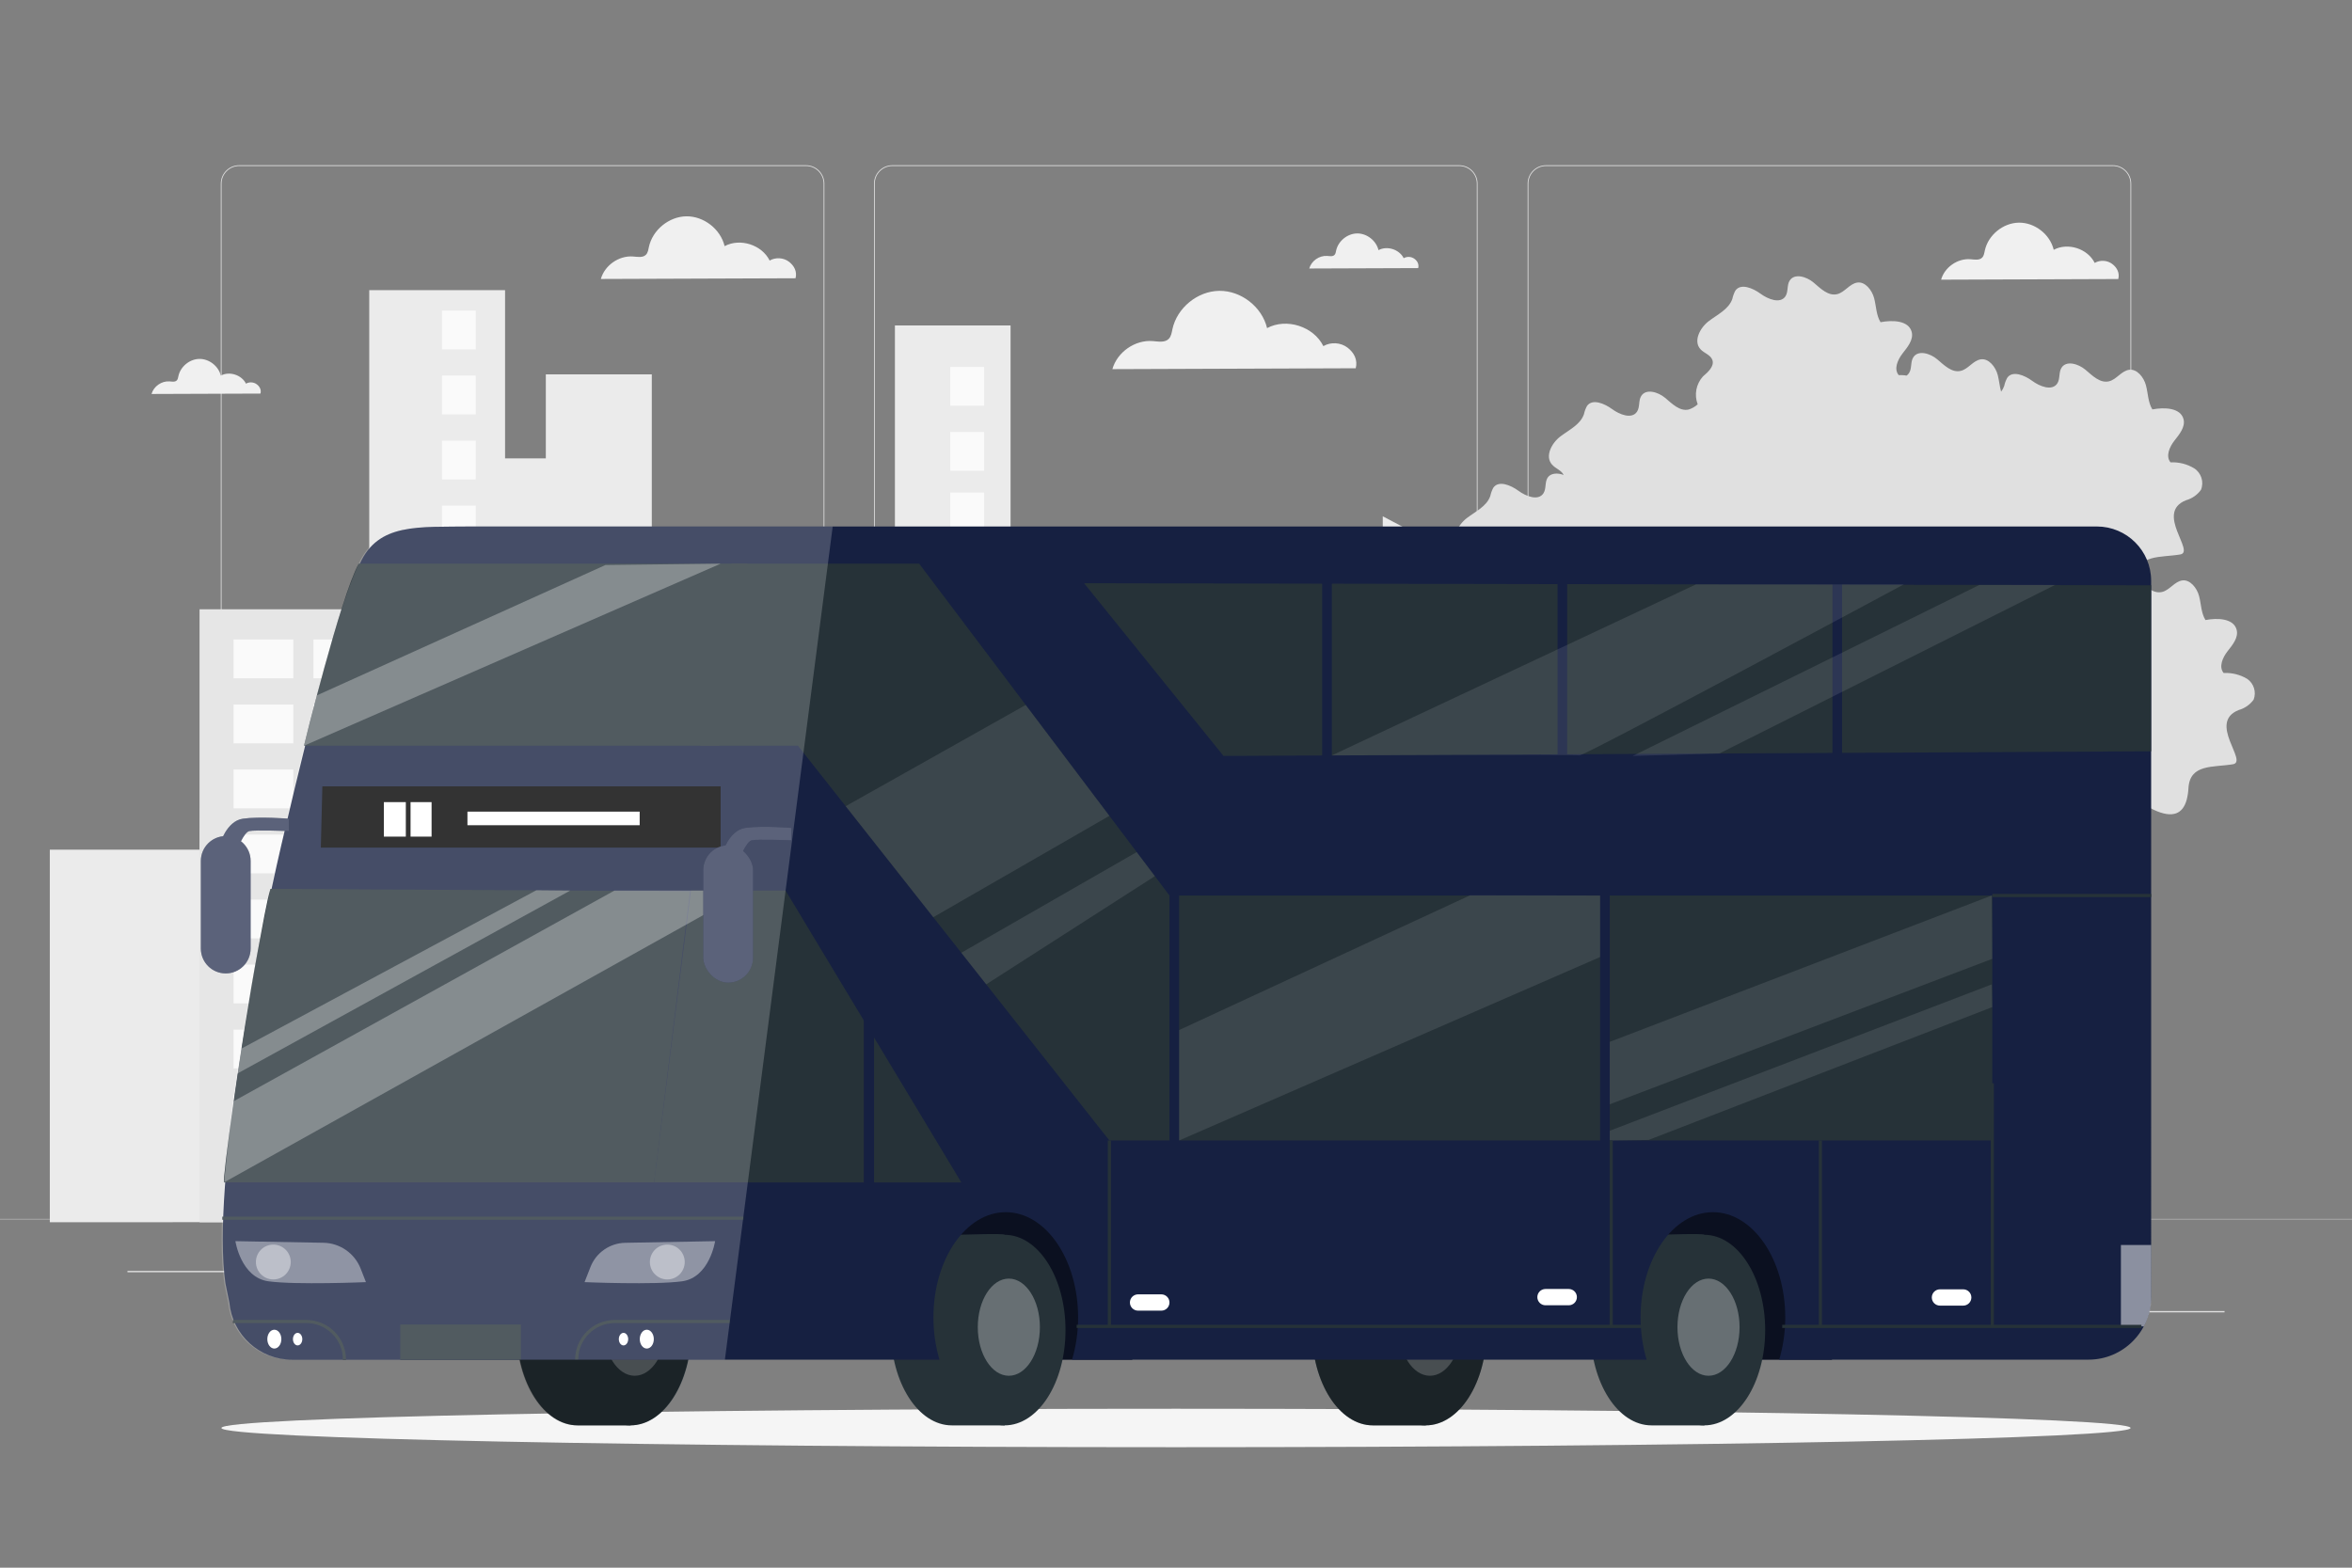 <svg xmlns="http://www.w3.org/2000/svg" viewBox="0 0 750 500"><rect x="0" y="0" width="750" height="500" fill="#808080" stroke="none"/><g id="freepik--background-complete--inject-2"><g id="freepik--freepik--tree-1--inject-2--inject-2"><path d="M716.612,216.538c-2.27-1.37-4.899-2.029-7.547-1.891-1.625-1.974-.315-4.943,1.261-6.95,1.576-2.007,3.5-4.296,2.903-6.784-.929-3.732-6.171-3.881-9.952-3.151-1.394-2.256-1.36-5.059-2.041-7.663-.68-2.604-2.903-5.341-5.374-4.976-2.471,.365-3.997,3.102-6.436,3.682-2.837,.664-5.292-1.841-7.514-3.716-.273-.234-.561-.45-.862-.647h0c.464-7.779,7.862-6.535,14.165-7.597,4.926-.813-8.128-13.27,1.825-17.284,1.928-.529,3.619-1.699,4.794-3.317,1.031-2.518,.117-5.414-2.173-6.884-2.265-1.367-4.888-2.026-7.531-1.891-1.625-1.974-.315-4.943,1.261-6.95,1.576-2.007,3.483-4.296,2.903-6.784-.946-3.732-6.17-3.881-9.952-3.152-1.393-2.256-1.36-5.059-2.04-7.663-.68-2.604-2.886-5.341-5.374-4.976-2.488,.365-3.998,3.102-6.436,3.682-2.836,.663-5.291-1.841-7.514-3.716-2.223-1.874-6.104-3.052-7.63-.581-.912,1.46-.365,3.517-1.327,4.976-1.642,2.488-5.573,.962-7.995-.83-2.422-1.791-6.336-3.417-7.995-.929-.432,.815-.75,1.686-.945,2.588-.236,.642-.566,1.246-.979,1.791-.481-1.725-.63-3.599-1.078-5.341-.68-2.588-2.886-5.341-5.374-4.976-2.488,.365-3.997,3.119-6.436,3.683-2.837,.68-5.291-1.841-7.514-3.716-2.223-1.874-6.104-3.052-7.63-.564-.912,1.46-.365,3.516-1.327,4.976-.199,.329-.471,.607-.796,.813-.846-.166-1.675-.166-2.505-.166-1.626-1.957-.315-4.91,1.261-6.933,1.576-2.024,3.5-4.313,2.903-6.784-.929-3.749-6.17-3.881-9.952-3.151-1.393-2.272-1.36-5.076-2.04-7.663-.68-2.588-2.886-5.358-5.374-4.976-2.488,.382-3.998,3.118-6.436,3.699-2.836,.664-5.291-1.824-7.514-3.716-2.223-1.891-6.104-3.052-7.63-.58-.912,1.443-.365,3.517-1.327,4.976-1.642,2.472-5.54,.946-7.978-.846-2.438-1.791-6.353-3.417-8.012-.929-.435,.82-.753,1.696-.945,2.604-1.145,3.318-4.744,4.976-7.53,7.099-2.787,2.123-4.993,6.353-2.638,8.941,1.161,1.294,3.218,1.775,3.798,3.433,.713,1.957-1.36,3.865-3.019,5.275-2.173,2.413-2.814,5.839-1.659,8.874-.826,.752-1.805,1.318-2.87,1.659-2.836,.663-5.291-1.841-7.514-3.716-2.223-1.875-6.104-3.052-7.63-.581-.912,1.443-.365,3.517-1.327,4.976-1.642,2.488-5.54,.962-7.978-.829-2.438-1.792-6.353-3.417-8.012-.929-.432,.815-.75,1.686-.946,2.587-1.144,3.318-4.744,4.976-7.53,7.099-2.787,2.123-4.993,6.353-2.638,8.957,1.111,1.294,3.035,1.824,3.699,3.317-1.957-.78-4.213-.58-5.125,.879-.912,1.46-.365,3.516-1.327,4.976-1.642,2.488-5.54,.962-7.979-.83-2.438-1.791-6.353-3.417-8.011-.929-.435,.82-.753,1.696-.946,2.604-1.144,3.317-4.744,4.943-7.531,7.083-2.787,2.14-4.993,6.369-2.637,8.957,1.161,1.277,3.218,1.775,3.798,3.434,.73,1.957-1.344,3.865-3.002,5.275-2.753,2.322-3.251,9.306,.382,11.229,1.526,.796,3.799,1.211,4.13,2.72,.332,1.509-1.194,2.67-2.206,3.832-.234,.301-.444,.62-.628,.954-1.917,3.483-.648,7.861,2.835,9.778,.879,.398,1.94,.747,2.272,1.659,.125,.681,.05,1.384-.216,2.024-.348,1.268-.466,2.588-.348,3.898-.001,.45,.172,.884,.481,1.211,.333,.238,.736,.355,1.145,.332,5.242,.232,7.763-1.625,10.964,2.936,.28,.459,.653,.855,1.095,1.161,.449,.224,.942,.343,1.443,.348,3.6,.299,5.922-1.941,9.239-2.372,4.595-.581,5.54,1.775,9.571,3.666,6.32,2.986,9.388,1.145,10.582-3.168,.314-1.222,.503-2.472,.564-3.732-.028-1.901,.778-3.72,2.206-4.976h.1c3.367,.282,5.64-1.642,8.592-2.239l1.874-.199c3.5-.033,4.661,2.073,8.294,3.732,1.671,.881,3.519,1.374,5.407,1.443,.531,1.958-1.393,3.716-3.052,5.076-2.737,2.339-3.234,9.322,.398,11.229,1.509,.796,3.798,1.244,4.13,2.737,.332,1.493-1.194,2.67-2.206,3.815-.232,.298-.44,.614-.623,.944-1.926,3.489-.66,7.878,2.829,9.804,.863,.415,1.941,.747,2.256,1.659,.14,.685,.07,1.396-.199,2.04-.364,1.259-.482,2.577-.348,3.881-.006,.453,.16,.892,.464,1.228,.341,.231,.75,.342,1.161,.315,5.242,.232,7.763-1.625,10.964,2.936,.271,.466,.645,.863,1.095,1.161,.45,.222,.942,.346,1.443,.365,3.599,.298,5.922-1.957,9.239-2.372,4.578-.58,5.54,1.775,9.554,3.666,6.336,2.969,9.405,1.145,10.599-3.168,.315-1.227,.504-2.483,.564-3.749,.464-7.763,7.862-6.535,14.182-7.58,.446-.035,.839-.308,1.028-.713h.398c3.599,.298,5.922-1.941,9.239-2.372,4.595-.581,5.54,1.775,9.571,3.666,6.32,2.986,9.388,1.144,10.582-3.168,.315-1.227,.504-2.483,.564-3.748,.415-6.038,4.976-6.635,9.952-7.099,.158,2.389,1.538,4.527,3.649,5.656,.879,.398,1.941,.746,2.273,1.659,.125,.681,.05,1.384-.216,2.023-.347,1.263-.465,2.577-.348,3.881-.006,.453,.16,.892,.464,1.227,.343,.228,.749,.344,1.161,.332,5.242,.232,7.763-1.626,10.964,2.936,.28,.459,.653,.855,1.095,1.161,.449,.224,.942,.343,1.443,.348,3.599,.298,5.922-1.941,9.239-2.372,4.595-.581,5.54,1.775,9.571,3.666,6.32,2.986,9.388,1.144,10.582-3.168,.314-1.222,.503-2.472,.564-3.732,.464-7.779,7.879-6.535,14.182-7.597,4.926-.813-8.144-13.27,1.808-17.284,1.928-.53,3.619-1.7,4.794-3.317,.918-2.409,.084-5.134-2.023-6.618Z" style="fill:#e0e0e0;"></path><path d="M533.403,262.898c-1.887-1.148-4.078-1.699-6.284-1.58-1.351-1.65-.246-4.107,1.053-5.792,1.299-1.685,2.914-3.511,2.404-5.652-.737-3.124-5.108-3.23-8.25-2.615-1.176-1.895-1.141-4.248-1.755-6.389-.614-2.141-2.282-4.388-4.476-4.125-2.194,.263-3.335,2.598-5.371,3.072-2.352,.561-4.406-1.527-6.249-3.09-1.843-1.562-5.09-2.545-6.372-.491-.755,1.229-.298,2.966-1.088,4.178-1.387,2.106-4.634,.79-6.67-.702-2.036-1.492-5.266-2.844-6.67-.772-.354,.683-.619,1.409-.79,2.159-.948,2.773-3.932,4.142-6.266,5.915-2.334,1.773-4.178,5.266-2.194,7.46,.965,1.071,2.668,1.51,3.16,2.861,.597,1.755-1.141,3.23-2.51,4.388-2.282,1.948-2.703,7.776,.316,9.356,1.281,.667,3.142,.877,3.511,2.282,.369,1.404-.983,2.229-1.755,3.195-2.032,2.62-1.555,6.391,1.065,8.422,.245,.19,.506,.362,.778,.512,.72,.351,1.615,.632,1.878,1.404,.13,.589,.069,1.204-.175,1.755-.293,1.05-.389,2.145-.281,3.23-.008,.377,.131,.741,.386,1.018,.281,.2,.621,.299,.965,.281,4.353,.193,6.459-1.351,9.127,2.44,.233,.382,.544,.711,.913,.965,.377,.187,.79,.289,1.211,.298,3.002,.246,4.95-1.615,7.706-1.966,3.791-.491,4.599,1.474,7.952,3.054,5.266,2.475,7.846,.948,8.776-2.65,.261-1.017,.42-2.058,.474-3.107,.386-6.477,6.565-5.459,11.813-6.337,4.107-.685-6.758-11.041,1.51-14.393,1.618-.436,3.034-1.423,4.002-2.791,.891-2.122,.11-4.576-1.843-5.793Z" style="fill:#e0e0e0;"></path><path d="M613.666,227.109l6.764-21.451,13.169-16.938-2.25-1.877-12.424,13.541-2.209-21.451h-3.597s2.955,25.486-1.297,34.817c0,0-15.44,39.282-24.84,47.785-.532,.493-.997,1.054-1.381,1.67-2.819-7.231-6.484-14.102-10.919-20.471,3.713-9.497,11.678-30.368,14.383-41.536,2.121-8.674,3.712-17.47,4.762-26.338l-3.08-.339s-8.736,41.254-23.175,60.027c-4.278-3.93-9.128-7.189-14.383-9.663-1.173-5.798-1.67-15.888,2.167-31.638l-3.052-.78s-5.824,13.328-5.313,29.326c-2.172-1.092-4.266-2.332-6.267-3.713-13.914-9.787-23.701-27.47-23.701-27.47l-2.849,2.772s11.876,26.078,28.427,34.788c16.551,8.71,27.276,29.941,28.132,35.504,.234,1.587,2.147,14.192-.504,36.275-17.611-7.513-52.51-28.203-54.829-30.108l-4.062,5.463,56.462,40.401c.883,53.835-3.097,69.334-2.945,81.454h32.88c-.81-16.717-7.825-39.069-4.749-104.773,.262-1.615,.538-3.465,.8-5.618,2.567-20.154,17.862-47.689,25.137-55.519,7.796-8.391,16.46-15.042,16.46-15.042l-2-4.29-19.72,15.191Z" style="fill:#e6e6e6;"></path></g><g><g><g><g><path d="M673.734,327.699h-180.746c-3.232,0-5.862-2.63-5.862-5.862V58.564c0-3.232,2.63-5.862,5.862-5.862h180.746c3.232,0,5.862,2.629,5.862,5.862V321.837c0,3.232-2.63,5.862-5.862,5.862ZM492.988,52.952c-3.095,0-5.612,2.518-5.612,5.612V321.837c0,3.095,2.518,5.612,5.612,5.612h180.746c3.095,0,5.612-2.518,5.612-5.612V58.564c0-3.094-2.518-5.612-5.612-5.612h-180.746Z" style="fill:#e0e0e0;"></path><path d="M465.306,327.699h-180.747c-3.232,0-5.862-2.63-5.862-5.862V58.564c0-3.232,2.629-5.862,5.862-5.862h180.747c3.232,0,5.862,2.629,5.862,5.862V321.837c0,3.232-2.63,5.862-5.862,5.862ZM284.56,52.952c-3.094,0-5.612,2.518-5.612,5.612V321.837c0,3.095,2.518,5.612,5.612,5.612h180.747c3.095,0,5.612-2.518,5.612-5.612V58.564c0-3.094-2.518-5.612-5.612-5.612h-180.747Z" style="fill:#e0e0e0;"></path></g><path d="M257.012,327.699H76.266c-3.232,0-5.862-2.63-5.862-5.862V58.564c0-3.232,2.629-5.862,5.862-5.862h180.746c3.232,0,5.862,2.629,5.862,5.862V321.837c0,3.232-2.63,5.862-5.862,5.862ZM76.266,52.952c-3.094,0-5.612,2.518-5.612,5.612V321.837c0,3.095,2.518,5.612,5.612,5.612h180.746c3.095,0,5.612-2.518,5.612-5.612V58.564c0-3.094-2.518-5.612-5.612-5.612H76.266Z" style="fill:#e0e0e0;"></path></g><rect y="388.769" width="750" height=".12" style="fill:#e0e0e0;"></rect></g><g><rect x="653.626" y="418.145" width="55.729" height=".421" style="fill:#e0e0e0;"></rect><rect x="495.044" y="422.711" width="14.627" height=".421" style="fill:#e0e0e0;"></rect><rect x="40.645" y="405.348" width="72.674" height=".421" style="fill:#e0e0e0;"></rect><rect x="128.299" y="405.348" width="10.655" height=".421" style="fill:#e0e0e0;"></rect><rect x="173.586" y="412.452" width="157.613" height=".421" style="fill:#e0e0e0;"></rect></g></g><g id="freepik--freepik--background-complete--inject-481--inject-2"><polygon points="63.631 271.004 64.627 216.425 95.22 216.425 95.22 228.872 117.744 228.872 117.744 92.534 161.054 92.534 161.054 146.195 174.049 146.195 174.049 119.399 207.842 119.399 207.842 250.082 255.493 250.082 255.493 203.91 285.37 203.91 285.37 103.803 322.245 103.803 322.245 170.541 356.901 170.541 356.901 314.314 383.752 314.314 383.752 244.303 411.48 244.303 411.48 199.254 440.933 199.254 440.933 164.667 473.795 182.002 473.795 274.537 508.451 274.537 508.451 255.449 554.746 255.449 554.746 389.569 15.884 389.829 15.884 271.004 63.631 271.004" style="fill:#ebebeb;"></polygon><path d="M409.22,389.64V190.094h36.82v199.735c-11.652-.287-36.82-.189-36.82-.189Z" style="fill:#e6e6e6;"></path><path d="M442.754,389.829v-109.747h75.775v109.504l-75.775,.243Z" style="fill:#fafafa;"></path><path d="M350.684,389.668V228.557h42.926v161.09l-42.926,.021Z" style="fill:#e0e0e0;"></path><rect x="385.149" y="234.869" width="5.203" height="10.735" style="fill:#fafafa;"></rect><rect x="374.742" y="234.869" width="5.203" height="10.735" style="fill:#fafafa;"></rect><rect x="364.336" y="234.869" width="5.203" height="10.735" style="fill:#fafafa;"></rect><rect x="353.929" y="234.869" width="5.203" height="10.735" style="fill:#fafafa;"></rect><rect x="385.149" y="252.875" width="5.203" height="10.735" style="fill:#fafafa;"></rect><rect x="374.742" y="252.875" width="5.203" height="10.735" style="fill:#fafafa;"></rect><rect x="364.336" y="252.875" width="5.203" height="10.735" style="fill:#fafafa;"></rect><rect x="353.929" y="252.875" width="5.203" height="10.735" style="fill:#fafafa;"></rect><rect x="385.149" y="270.867" width="5.203" height="10.735" style="fill:#fafafa;"></rect><rect x="374.742" y="270.867" width="5.203" height="10.735" style="fill:#fafafa;"></rect><rect x="364.336" y="270.867" width="5.203" height="10.735" style="fill:#fafafa;"></rect><rect x="353.929" y="270.867" width="5.203" height="10.735" style="fill:#fafafa;"></rect><rect x="385.149" y="288.859" width="5.203" height="10.735" style="fill:#fafafa;"></rect><rect x="374.742" y="288.859" width="5.203" height="10.735" style="fill:#fafafa;"></rect><rect x="364.336" y="288.859" width="5.203" height="10.735" style="fill:#fafafa;"></rect><rect x="353.929" y="288.859" width="5.203" height="10.735" style="fill:#fafafa;"></rect><rect x="385.149" y="306.852" width="5.203" height="10.735" style="fill:#fafafa;"></rect><rect x="374.742" y="306.852" width="5.203" height="10.735" style="fill:#fafafa;"></rect><rect x="364.336" y="306.852" width="5.203" height="10.735" style="fill:#fafafa;"></rect><rect x="353.929" y="306.852" width="5.203" height="10.735" style="fill:#fafafa;"></rect><rect x="385.149" y="324.844" width="5.203" height="10.735" style="fill:#fafafa;"></rect><rect x="374.742" y="324.844" width="5.203" height="10.735" style="fill:#fafafa;"></rect><rect x="364.336" y="324.844" width="5.203" height="10.735" style="fill:#fafafa;"></rect><rect x="353.929" y="324.844" width="5.203" height="10.735" style="fill:#fafafa;"></rect><rect x="385.149" y="342.836" width="5.203" height="10.735" style="fill:#fafafa;"></rect><rect x="374.742" y="342.836" width="5.203" height="10.735" style="fill:#fafafa;"></rect><rect x="364.336" y="342.836" width="5.203" height="10.735" style="fill:#fafafa;"></rect><rect x="353.929" y="342.836" width="5.203" height="10.735" style="fill:#fafafa;"></rect><rect x="385.149" y="360.842" width="5.203" height="10.735" style="fill:#fafafa;"></rect><rect x="374.742" y="360.842" width="5.203" height="10.735" style="fill:#fafafa;"></rect><rect x="364.336" y="360.842" width="5.203" height="10.735" style="fill:#fafafa;"></rect><rect x="353.929" y="360.842" width="5.203" height="10.735" style="fill:#fafafa;"></rect><path d="M201.516,389.74V205.608h89.002v184.194s-88.32,.027-89.002-.062Z" style="fill:#f5f5f5;"></path><rect x="273.047" y="212.947" width="10.79" height="12.364" style="fill:#e6e6e6;"></rect><rect x="251.453" y="212.947" width="10.79" height="12.364" style="fill:#e6e6e6;"></rect><rect x="229.874" y="212.947" width="10.79" height="12.364" style="fill:#e6e6e6;"></rect><rect x="208.28" y="212.947" width="10.79" height="12.364" style="fill:#e6e6e6;"></rect><rect x="273.047" y="233.691" width="10.79" height="12.364" style="fill:#e6e6e6;"></rect><rect x="251.453" y="233.691" width="10.79" height="12.364" style="fill:#e6e6e6;"></rect><rect x="229.874" y="233.691" width="10.79" height="12.364" style="fill:#e6e6e6;"></rect><rect x="208.28" y="233.691" width="10.79" height="12.364" style="fill:#e6e6e6;"></rect><rect x="273.047" y="254.422" width="10.79" height="12.365" style="fill:#e6e6e6;"></rect><rect x="251.453" y="254.422" width="10.79" height="12.365" style="fill:#e6e6e6;"></rect><rect x="229.874" y="254.422" width="10.79" height="12.365" style="fill:#e6e6e6;"></rect><rect x="208.28" y="254.422" width="10.79" height="12.365" style="fill:#e6e6e6;"></rect><rect x="273.047" y="275.153" width="10.79" height="12.364" style="fill:#e6e6e6;"></rect><rect x="251.453" y="275.153" width="10.79" height="12.364" style="fill:#e6e6e6;"></rect><rect x="229.874" y="275.153" width="10.79" height="12.364" style="fill:#e6e6e6;"></rect><rect x="208.28" y="275.153" width="10.79" height="12.364" style="fill:#e6e6e6;"></rect><rect x="273.047" y="295.897" width="10.79" height="12.364" style="fill:#e6e6e6;"></rect><rect x="251.453" y="295.897" width="10.79" height="12.364" style="fill:#e6e6e6;"></rect><rect x="229.874" y="295.897" width="10.79" height="12.364" style="fill:#e6e6e6;"></rect><rect x="208.28" y="295.897" width="10.79" height="12.364" style="fill:#e6e6e6;"></rect><rect x="273.047" y="316.628" width="10.79" height="12.364" style="fill:#e6e6e6;"></rect><rect x="251.453" y="316.628" width="10.79" height="12.364" style="fill:#e6e6e6;"></rect><rect x="229.874" y="316.628" width="10.79" height="12.364" style="fill:#e6e6e6;"></rect><rect x="208.28" y="316.628" width="10.79" height="12.364" style="fill:#e6e6e6;"></rect><rect x="273.047" y="337.373" width="10.79" height="12.364" style="fill:#e6e6e6;"></rect><rect x="251.453" y="337.373" width="10.79" height="12.364" style="fill:#e6e6e6;"></rect><rect x="229.874" y="337.373" width="10.79" height="12.364" style="fill:#e6e6e6;"></rect><rect x="208.28" y="337.373" width="10.79" height="12.364" style="fill:#e6e6e6;"></rect><rect x="273.047" y="358.103" width="10.79" height="12.364" style="fill:#e6e6e6;"></rect><rect x="251.453" y="358.103" width="10.79" height="12.364" style="fill:#e6e6e6;"></rect><rect x="229.874" y="358.103" width="10.79" height="12.364" style="fill:#e6e6e6;"></rect><rect x="208.28" y="358.103" width="10.79" height="12.364" style="fill:#e6e6e6;"></rect><rect x="429.308" y="203.657" width="9.943" height="11.394" style="fill:#fafafa;"></rect><rect x="429.308" y="222.76" width="9.943" height="11.394" style="fill:#fafafa;"></rect><rect x="429.308" y="241.876" width="9.943" height="11.394" style="fill:#fafafa;"></rect><rect x="429.308" y="260.98" width="9.943" height="11.394" style="fill:#fafafa;"></rect><rect x="429.308" y="280.083" width="9.943" height="11.394" style="fill:#fafafa;"></rect><rect x="429.308" y="299.199" width="9.943" height="11.394" style="fill:#fafafa;"></rect><rect x="429.308" y="318.303" width="9.943" height="11.394" style="fill:#fafafa;"></rect><rect x="429.308" y="337.419" width="9.943" height="11.394" style="fill:#fafafa;"></rect><rect x="416.009" y="203.657" width="9.943" height="11.394" style="fill:#fafafa;"></rect><rect x="416.009" y="222.76" width="9.943" height="11.394" style="fill:#fafafa;"></rect><rect x="416.009" y="241.876" width="9.943" height="11.394" style="fill:#fafafa;"></rect><rect x="416.009" y="260.98" width="9.943" height="11.394" style="fill:#fafafa;"></rect><rect x="416.009" y="280.083" width="9.943" height="11.394" style="fill:#fafafa;"></rect><rect x="416.009" y="299.199" width="9.943" height="11.394" style="fill:#fafafa;"></rect><rect x="416.009" y="318.303" width="9.943" height="11.394" style="fill:#fafafa;"></rect><rect x="416.009" y="337.419" width="9.943" height="11.394" style="fill:#fafafa;"></rect><rect x="303.02" y="117.046" width="10.79" height="12.364" style="fill:#fafafa;"></rect><rect x="303.02" y="137.776" width="10.79" height="12.364" style="fill:#fafafa;"></rect><rect x="303.02" y="157.095" width="10.79" height="12.365" style="fill:#fafafa;"></rect><rect x="303.02" y="177.826" width="10.79" height="12.364" style="fill:#fafafa;"></rect><rect x="303.02" y="198.556" width="10.79" height="12.364" style="fill:#fafafa;"></rect><rect x="303.02" y="219.3" width="10.79" height="12.365" style="fill:#fafafa;"></rect><rect x="303.02" y="240.031" width="10.79" height="12.364" style="fill:#fafafa;"></rect><rect x="303.02" y="260.776" width="10.79" height="12.364" style="fill:#fafafa;"></rect><rect x="140.94" y="99.065" width="10.79" height="12.364" style="fill:#fafafa;"></rect><rect x="140.94" y="119.796" width="10.79" height="12.365" style="fill:#fafafa;"></rect><rect x="140.94" y="140.54" width="10.79" height="12.365" style="fill:#fafafa;"></rect><rect x="140.94" y="161.271" width="10.79" height="12.364" style="fill:#fafafa;"></rect><rect x="140.94" y="182.015" width="10.79" height="12.364" style="fill:#fafafa;"></rect><rect x="140.94" y="202.746" width="10.79" height="12.364" style="fill:#fafafa;"></rect><rect x="140.94" y="223.491" width="10.79" height="12.364" style="fill:#fafafa;"></rect><rect x="140.94" y="244.221" width="10.79" height="12.364" style="fill:#fafafa;"></rect><rect x="63.631" y="194.325" width="64.986" height="195.504" style="fill:#e6e6e6;"></rect><rect x="99.957" y="203.965" width="19.047" height="12.364" style="fill:#fafafa;"></rect><rect x="99.957" y="224.709" width="19.047" height="12.364" style="fill:#fafafa;"></rect><rect x="99.957" y="245.44" width="19.047" height="12.364" style="fill:#fafafa;"></rect><rect x="99.957" y="266.184" width="19.047" height="12.365" style="fill:#fafafa;"></rect><rect x="99.957" y="286.915" width="19.047" height="12.365" style="fill:#fafafa;"></rect><rect x="99.957" y="307.646" width="19.047" height="12.364" style="fill:#fafafa;"></rect><rect x="99.957" y="328.39" width="19.047" height="12.364" style="fill:#fafafa;"></rect><rect x="99.957" y="349.121" width="19.047" height="12.364" style="fill:#fafafa;"></rect><rect x="74.475" y="203.965" width="19.047" height="12.364" style="fill:#fafafa;"></rect><rect x="74.475" y="224.709" width="19.047" height="12.364" style="fill:#fafafa;"></rect><rect x="74.475" y="245.44" width="19.047" height="12.364" style="fill:#fafafa;"></rect><rect x="74.475" y="266.184" width="19.047" height="12.365" style="fill:#fafafa;"></rect><rect x="74.475" y="286.915" width="19.047" height="12.365" style="fill:#fafafa;"></rect><rect x="74.475" y="307.646" width="19.047" height="12.364" style="fill:#fafafa;"></rect><rect x="74.475" y="328.39" width="19.047" height="12.364" style="fill:#fafafa;"></rect><rect x="74.475" y="349.121" width="19.047" height="12.364" style="fill:#fafafa;"></rect><path d="M164.053,389.758V254.422h28.344v135.322l-28.344,.014Z" style="fill:#e0e0e0;"></path><rect x="186.81" y="259.899" width="3.437" height="9.215" style="fill:#fafafa;"></rect><rect x="179.937" y="259.899" width="3.437" height="9.215" style="fill:#fafafa;"></rect><rect x="173.077" y="259.899" width="3.437" height="9.215" style="fill:#fafafa;"></rect><rect x="166.203" y="259.899" width="3.437" height="9.215" style="fill:#fafafa;"></rect><rect x="186.81" y="275.358" width="3.437" height="9.215" style="fill:#fafafa;"></rect><rect x="179.937" y="275.358" width="3.437" height="9.215" style="fill:#fafafa;"></rect><rect x="173.077" y="275.358" width="3.437" height="9.215" style="fill:#fafafa;"></rect><rect x="166.203" y="275.358" width="3.437" height="9.215" style="fill:#fafafa;"></rect><rect x="186.81" y="290.817" width="3.437" height="9.215" style="fill:#fafafa;"></rect><rect x="179.937" y="290.817" width="3.437" height="9.215" style="fill:#fafafa;"></rect><rect x="173.077" y="290.817" width="3.437" height="9.215" style="fill:#fafafa;"></rect><rect x="166.203" y="290.817" width="3.437" height="9.215" style="fill:#fafafa;"></rect><rect x="186.81" y="306.276" width="3.437" height="9.215" style="fill:#fafafa;"></rect><rect x="179.937" y="306.276" width="3.437" height="9.215" style="fill:#fafafa;"></rect><rect x="173.077" y="306.276" width="3.437" height="9.215" style="fill:#fafafa;"></rect><rect x="166.203" y="306.276" width="3.437" height="9.215" style="fill:#fafafa;"></rect><rect x="186.81" y="321.749" width="3.437" height="9.215" style="fill:#fafafa;"></rect><rect x="179.937" y="321.749" width="3.437" height="9.215" style="fill:#fafafa;"></rect><rect x="173.077" y="321.749" width="3.437" height="9.215" style="fill:#fafafa;"></rect><rect x="166.203" y="321.749" width="3.437" height="9.215" style="fill:#fafafa;"></rect><rect x="186.81" y="337.208" width="3.437" height="9.215" style="fill:#fafafa;"></rect><rect x="179.937" y="337.208" width="3.437" height="9.215" style="fill:#fafafa;"></rect><rect x="173.077" y="337.208" width="3.437" height="9.215" style="fill:#fafafa;"></rect><rect x="166.203" y="337.208" width="3.437" height="9.215" style="fill:#fafafa;"></rect><rect x="186.81" y="352.667" width="3.437" height="9.215" style="fill:#fafafa;"></rect><rect x="179.937" y="352.667" width="3.437" height="9.215" style="fill:#fafafa;"></rect><rect x="173.077" y="352.667" width="3.437" height="9.215" style="fill:#fafafa;"></rect><rect x="166.203" y="352.667" width="3.437" height="9.215" style="fill:#fafafa;"></rect><rect x="186.81" y="368.126" width="3.437" height="9.215" style="fill:#fafafa;"></rect><rect x="179.937" y="368.126" width="3.437" height="9.215" style="fill:#fafafa;"></rect><rect x="173.077" y="368.126" width="3.437" height="9.215" style="fill:#fafafa;"></rect><rect x="166.203" y="368.126" width="3.437" height="9.215" style="fill:#fafafa;"></rect><rect x="503.604" y="284.67" width="9.188" height="7.736" style="fill:#e6e6e6;"></rect><rect x="485.228" y="284.67" width="9.188" height="7.736" style="fill:#e6e6e6;"></rect><rect x="466.867" y="284.67" width="9.188" height="7.736" style="fill:#e6e6e6;"></rect><rect x="448.491" y="284.67" width="9.188" height="7.736" style="fill:#e6e6e6;"></rect><rect x="503.604" y="297.636" width="9.188" height="7.736" style="fill:#e6e6e6;"></rect><rect x="485.228" y="297.636" width="9.188" height="7.736" style="fill:#e6e6e6;"></rect><rect x="466.867" y="297.636" width="9.188" height="7.736" style="fill:#e6e6e6;"></rect><rect x="448.491" y="297.636" width="9.188" height="7.736" style="fill:#e6e6e6;"></rect><rect x="503.604" y="310.603" width="9.188" height="7.736" style="fill:#e6e6e6;"></rect><rect x="485.228" y="310.603" width="9.188" height="7.736" style="fill:#e6e6e6;"></rect><rect x="466.867" y="310.603" width="9.188" height="7.736" style="fill:#e6e6e6;"></rect><rect x="448.491" y="310.603" width="9.188" height="7.736" style="fill:#e6e6e6;"></rect><rect x="503.604" y="323.57" width="9.188" height="7.736" style="fill:#e6e6e6;"></rect><rect x="485.228" y="323.57" width="9.188" height="7.736" style="fill:#e6e6e6;"></rect><rect x="466.867" y="323.57" width="9.188" height="7.736" style="fill:#e6e6e6;"></rect><rect x="448.491" y="323.57" width="9.188" height="7.736" style="fill:#e6e6e6;"></rect><rect x="503.604" y="336.524" width="9.188" height="7.736" style="fill:#e6e6e6;"></rect><rect x="485.228" y="336.524" width="9.188" height="7.736" style="fill:#e6e6e6;"></rect><rect x="466.867" y="336.524" width="9.188" height="7.736" style="fill:#e6e6e6;"></rect><rect x="448.491" y="336.524" width="9.188" height="7.736" style="fill:#e6e6e6;"></rect><rect x="503.604" y="349.491" width="9.188" height="7.736" style="fill:#e6e6e6;"></rect><rect x="485.228" y="349.491" width="9.188" height="7.736" style="fill:#e6e6e6;"></rect><rect x="466.867" y="349.491" width="9.188" height="7.736" style="fill:#e6e6e6;"></rect><rect x="448.491" y="349.491" width="9.188" height="7.736" style="fill:#e6e6e6;"></rect><rect x="503.604" y="362.458" width="9.188" height="7.736" style="fill:#e6e6e6;"></rect><rect x="485.228" y="362.458" width="9.188" height="7.736" style="fill:#e6e6e6;"></rect><rect x="466.867" y="362.458" width="9.188" height="7.736" style="fill:#e6e6e6;"></rect><rect x="448.491" y="362.458" width="9.188" height="7.736" style="fill:#e6e6e6;"></rect></g><path d="M429.657,110.841c-2.165-1.636-5.325-1.821-7.667-.45-3.108-6.282-11.771-9.054-17.949-5.744-1.612-6.769-8.281-11.972-15.238-11.888-6.958,.084-13.5,5.446-14.948,12.251-.23,1.081-.383,2.266-1.156,3.057-1.257,1.284-3.355,.853-5.146,.713-5.635-.44-11.304,3.516-12.837,8.956l77.596-.282c.68-2.627-.49-4.977-2.655-6.613Z" style="fill:#f0f0f0;"></path><path d="M451.041,82.549c-.97-.733-2.384-.816-3.433-.201-1.392-2.812-5.27-4.054-8.036-2.572-.722-3.031-3.708-5.36-6.823-5.323-3.115,.037-6.044,2.438-6.693,5.485-.103,.484-.171,1.015-.518,1.369-.563,.575-1.502,.382-2.304,.319-2.523-.197-5.061,1.574-5.747,4.01l34.742-.126c.304-1.176-.219-2.228-1.189-2.961Z" style="fill:#f0f0f0;"></path><path d="M81.873,122.569c-.97-.733-2.384-.816-3.433-.201-1.392-2.812-5.27-4.054-8.036-2.572-.722-3.031-3.708-5.36-6.823-5.323-3.115,.037-6.044,2.438-6.693,5.485-.103,.484-.171,1.015-.518,1.369-.563,.575-1.502,.382-2.304,.319-2.523-.197-5.061,1.574-5.747,4.01l34.742-.126c.304-1.176-.219-2.228-1.189-2.961Z" style="fill:#f0f0f0;"></path><path d="M673.536,84.181c-1.577-1.191-3.877-1.326-5.582-.327-2.263-4.574-8.57-6.592-13.069-4.182-1.174-4.928-6.029-8.717-11.095-8.656-5.066,.061-9.829,3.965-10.884,8.92-.168,.787-.278,1.65-.842,2.225-.915,.935-2.443,.621-3.747,.519-4.103-.32-8.231,2.56-9.347,6.521l56.498-.206c.495-1.913-.357-3.624-1.933-4.815Z" style="fill:#f0f0f0;"></path><path d="M251.558,83.459c-1.732-1.309-4.26-1.457-6.134-.36-2.487-5.026-9.418-7.244-14.361-4.596-1.29-5.416-6.625-9.578-12.192-9.511-5.567,.067-10.801,4.357-11.96,9.802-.184,.865-.306,1.813-.925,2.446-1.005,1.027-2.684,.682-4.117,.57-4.508-.351-9.044,2.813-10.271,7.166l62.083-.226c.544-2.102-.392-3.982-2.124-5.291Z" style="fill:#f0f0f0;"></path></g><g id="freepik--Shadow--inject-2"><path d="M679.404,455.441c0,3.387-136.286,6.132-304.404,6.132s-304.404-2.745-304.404-6.132,136.286-6.132,304.404-6.132,304.404,2.745,304.404,6.132Z" style="fill:#f5f5f5;"></path></g><g id="freepik--Bus--inject-2"><g><g><rect x="293.1" y="379.564" width="67.964" height="54.089" style="fill:#162041;"></rect><rect x="293.1" y="379.564" width="67.964" height="54.089" style="opacity:.5;"></rect></g><g><ellipse cx="320.346" cy="424.222" rx="19.423" ry="30.389" style="fill:#263238;"></ellipse><path d="M322.937,424.223c0,10.49,2.575,24.928-2.591,30.389h-16.832c-10.727,0-19.423-13.606-19.423-30.389s8.696-30.389,19.423-30.389c4.614,0,16.287-.551,16.832,0,4.998,5.053,2.591,20.825,2.591,30.389Z" style="fill:#263238;"></path><ellipse cx="321.697" cy="423.292" rx="9.904" ry="15.495" style="fill:#fff; opacity:.3;"></ellipse></g><g><rect x="516.21" y="379.564" width="67.964" height="54.089" style="fill:#162041;"></rect><rect x="516.21" y="379.564" width="67.964" height="54.089" style="opacity:.5;"></rect></g><g><ellipse cx="543.456" cy="424.222" rx="19.423" ry="30.389" style="fill:#263238;"></ellipse><path d="M546.047,424.223c0,10.49,2.576,24.928-2.591,30.389h-16.832c-10.727,0-19.423-13.606-19.423-30.389s8.696-30.389,19.423-30.389c4.614,0,16.287-.551,16.832,0,4.998,5.053,2.591,20.825,2.591,30.389Z" style="fill:#263238;"></path><ellipse cx="544.807" cy="423.292" rx="9.904" ry="15.495" style="fill:#fff; opacity:.3;"></ellipse></g><g><ellipse cx="454.617" cy="424.222" rx="19.423" ry="30.389" style="fill:#263238;"></ellipse><path d="M457.208,424.223c0,10.49,2.575,24.928-2.591,30.389h-16.832c-10.727,0-19.423-13.606-19.423-30.389s8.696-30.389,19.423-30.389c4.614,0,16.287-.551,16.832,0,4.998,5.053,2.591,20.825,2.591,30.389Z" style="fill:#263238;"></path><ellipse cx="455.968" cy="423.292" rx="9.904" ry="15.495" style="fill:#fff; opacity:.3;"></ellipse></g><path d="M437.785,393.834c4.614,0,16.287-.551,16.832,0,10.727,0,19.423,13.606,19.423,30.389s-8.696,30.389-19.423,30.389h-16.832c-10.727,0-19.424-13.606-19.424-30.389s8.696-30.389,19.424-30.389Z" style="opacity:.3;"></path><g><ellipse cx="201.041" cy="424.222" rx="19.423" ry="30.389" style="fill:#263238;"></ellipse><path d="M203.632,424.223c0,10.49,2.576,24.928-2.591,30.389h-16.832c-10.727,0-19.423-13.606-19.423-30.389s8.696-30.389,19.423-30.389c4.614,0,16.287-.551,16.832,0,4.998,5.053,2.591,20.825,2.591,30.389Z" style="fill:#263238;"></path><ellipse cx="202.392" cy="423.292" rx="9.904" ry="15.495" style="fill:#fff; opacity:.3;"></ellipse></g><path d="M184.072,393.834c4.614,0,16.287-.551,16.832,0,10.727,0,19.423,13.606,19.423,30.389s-8.696,30.389-19.423,30.389h-16.832c-10.727,0-19.423-13.606-19.423-30.389s8.696-30.389,19.423-30.389Z" style="opacity:.3;"></path><path d="M685.953,185.241c0-9.568-7.756-17.324-17.324-17.324H150.484c-17.358,.227-29.824-1.181-35.731,11.857-5.738,12.665-13.093,38.396-25.012,89.592-7.441,31.957-22.391,108.051-17.86,139.909l1.267,6.204c.977,10.304,9.593,18.174,19.898,18.174h206.537c-1.241-4.122-1.934-8.672-1.934-13.461,0-18.543,10.328-33.575,23.067-33.575s23.067,15.032,23.067,33.575c0,4.788-.693,9.339-1.934,13.461h183.225c-1.241-4.122-1.934-8.672-1.934-13.461,0-18.543,10.328-33.575,23.067-33.575s23.067,15.032,23.067,33.575c0,4.788-.693,9.339-1.934,13.461h98.627c11.039,0,19.988-8.989,19.988-20.077V185.241Z" style="fill:#162041;"></path><path d="M685.953,397.09h-9.645v25.957h7.285s2.361-3.922,2.361-8.76v-17.197Z" style="fill:#fff; opacity:.5;"></path><path d="M370.32,418.022h-7.416c-1.436,0-2.6-1.164-2.6-2.6h0c0-1.436,1.164-2.6,2.6-2.6h7.416c1.436,0,2.6,1.164,2.6,2.6h0c0,1.436-1.164,2.6-2.6,2.6Z" style="fill:#fff;"></path><path d="M500.238,416.309h-7.416c-1.436,0-2.6-1.164-2.6-2.6h0c0-1.436,1.164-2.6,2.6-2.6h7.416c1.436,0,2.6,1.164,2.6,2.6h0c0,1.436-1.164,2.6-2.6,2.6Z" style="fill:#fff;"></path><path d="M626.025,416.417h-7.416c-1.436,0-2.6-1.164-2.6-2.6h0c0-1.436,1.164-2.6,2.6-2.6h7.416c1.436,0,2.6,1.164,2.6,2.6h0c0,1.436-1.164,2.6-2.6,2.6Z" style="fill:#fff;"></path><path d="M75.06,395.856s1.752,11.588,10.509,12.8c8.758,1.213,31.124,.27,31.124,.27l-1.684-4.303c-1.916-4.897-6.597-8.155-11.855-8.252l-28.095-.515Z" style="fill:#fff; opacity:.4;"></path><rect x="127.633" y="422.454" width="38.465" height="11.199" style="fill:#263238;"></rect><path d="M89.72,427.105c0,1.659-1.002,3.004-2.238,3.004-1.236,0-2.238-1.345-2.238-3.004,0-1.659,1.002-3.004,2.238-3.004,1.236,0,2.238,1.345,2.238,3.004Z" style="fill:#fff;"></path><ellipse cx="94.907" cy="427.105" rx="1.492" ry="2.003" style="fill:#fff;"></ellipse><path d="M74.302,421.475h23.364c6.725,0,12.177,5.452,12.177,12.178h0" style="fill:none; stroke:#263238; stroke-miterlimit:10;"></path><path d="M204.01,427.105c0,1.659,1.002,3.004,2.238,3.004s2.238-1.345,2.238-3.004c0-1.659-1.002-3.004-2.238-3.004s-2.238,1.345-2.238,3.004Z" style="fill:#fff;"></path><ellipse cx="198.823" cy="427.105" rx="1.492" ry="2.003" style="fill:#fff;"></ellipse><path d="M232.728,421.475h-36.664c-6.725,0-12.177,5.452-12.177,12.178h0" style="fill:none; stroke:#263238; stroke-miterlimit:10;"></path><path d="M343.323,423.047h180.71" style="fill:none; stroke:#263238; stroke-miterlimit:10;"></path><path d="M568.314,423.047h114.535" style="fill:none; stroke:#263238; stroke-miterlimit:10;"></path><path d="M580.479,423.292v-59.544" style="fill:none; stroke:#263238; stroke-miterlimit:10;"></path><path d="M635.292,423.047v-77.534" style="fill:none; stroke:#263238; stroke-miterlimit:10;"></path><path d="M353.757,423.047v-59.299" style="fill:none; stroke:#263238; stroke-miterlimit:10;"></path><circle cx="87.156" cy="402.509" r="5.558" style="fill:#fff; opacity:.4;"></circle><g><path d="M228.033,395.856s-1.752,11.588-10.509,12.8c-8.758,1.213-31.124,.27-31.124,.27l1.891-4.832c1.791-4.577,6.166-7.623,11.081-7.713l28.662-.525Z" style="fill:#fff; opacity:.4;"></path><circle cx="212.79" cy="402.509" r="5.558" style="fill:#fff; opacity:.4;"></circle></g><path d="M70.874,388.535c2.199,.03,166.229,0,166.229,0" style="fill:none; stroke:#263238; stroke-miterlimit:10;"></path><g><polygon points="229.8 270.333 102.306 270.333 102.792 250.806 229.8 250.806 229.8 270.333"></polygon><rect x="122.409" y="255.83" width="6.998" height="11.003" style="fill:#fff;"></rect><rect x="130.917" y="255.83" width="6.702" height="11.003" style="fill:#fff;"></rect><rect x="149.057" y="258.861" width="54.92" height="4.337" style="fill:#fff;"></rect></g><path d="M114.384,179.774h123.908l-8.925,58.071H96.929s11.548-47.169,17.455-58.071Z" style="fill:#263238;"></path><polygon points="345.684 186.01 685.953 186.666 685.953 239.623 390.156 241.106 345.684 186.01" style="fill:#263238;"></polygon><path d="M86.243,283.505l133.797,.739-11.468,92.866-137.126,0c-.678,.12,5.265-44.512,10.739-73.696,1.58-8.427,2.89-16.023,4.058-19.91Z" style="fill:#263238;"></path><polyline points="229.367 237.845 254.451 237.845 353.757 363.748 635.292 363.748 635.292 285.619 372.92 285.619 293.1 179.774 233.182 179.774 223.309 237.845" style="fill:#263238;"></polyline><polygon points="220.327 284.034 250.51 284.034 306.536 377.111 208.572 377.111 220.327 284.034" style="fill:#263238;"></polygon><path d="M114.384,179.774c-5.738,12.665-13.093,38.396-25.012,89.592-7.441,31.957-22.391,108.051-17.86,139.909l1.267,6.204c.977,10.304,9.593,18.174,19.898,18.174H231.153l34.379-265.736h-115.417c-17.358,.227-29.824-1.181-35.731,11.857Z" style="fill:#fff; opacity:.2;"></path><polygon points="275.445 315.392 275.445 379.564 278.718 379.564 278.718 317.438 275.445 315.392" style="fill:#162041;"></polygon><rect x="421.612" y="184.143" width="3.075" height="66.796" style="fill:#162041;"></rect><rect x="372.92" y="281.649" width="3.075" height="86.336" style="fill:#162041;"></rect><rect x="510.235" y="281.649" width="3.075" height="86.336" style="fill:#162041;"></rect><rect x="496.663" y="184.143" width="3.075" height="66.796" style="fill:#162041;"></rect><rect x="584.326" y="184.143" width="3.075" height="66.796" style="fill:#162041;"></rect><polygon points="74.232 351.375 195.942 284.034 238.292 284.034 71.447 377.111 74.232 351.375" style="fill:#fff; opacity:.3;"></polygon><polygon points="75.531 342.483 181.833 284.034 171.035 283.935 76.504 334.699 75.531 342.483" style="fill:#fff; opacity:.3;"></polygon><polygon points="101.029 221.792 193.065 180.206 229.8 179.774 96.929 237.845 101.029 221.792" style="fill:#fff; opacity:.3;"></polygon><line x1="635.292" y1="285.619" x2="685.953" y2="285.619" style="fill:none; stroke:#263238; stroke-miterlimit:10;"></line><polygon points="375.995 328.529 468.816 285.533 510.235 285.619 510.235 305.237 375.995 363.748 375.995 328.529" style="fill:#fff; opacity:.1;"></polygon><polyline points="513.31 352.208 635.292 305.808 635.133 285.604 513.31 332.293 513.31 347.083" style="fill:#fff; opacity:.1;"></polyline><polygon points="635.133 313.953 513.31 360.641 513.31 363.748 525.675 363.58 635.292 321.205 635.133 313.953" style="fill:#fff; opacity:.1;"></polygon><polygon points="269.663 257.131 327.082 224.836 353.757 260.208 297.593 292.541 269.663 257.131" style="fill:#fff; opacity:.1;"></polygon><polygon points="306.536 303.879 362.469 271.761 368.26 279.44 314.482 313.953 306.536 303.879" style="fill:#fff; opacity:.1;"></polygon><path d="M424.686,240.933l116.116-54.547h66.262s-102.138,54.937-103.406,54.547-78.972,0-78.972,0Z" style="fill:#fff; opacity:.1;"></path><polygon points="520.627 241.106 631.172 186.56 655.313 186.56 548.265 240.314 520.627 241.106" style="fill:#fff; opacity:.1;"></polygon><g><g><path d="M71.984,310.463h0c-4.383,0-7.936-3.553-7.936-7.936v-27.933c0-4.383,3.553-7.936,7.936-7.936h0c4.383,0,7.936,3.553,7.936,7.936v27.933c0,4.383-3.553,7.936-7.936,7.936Z" style="fill:#162041;"></path><path d="M70.089,269.362s2.061-7.471,7.342-8.243c5.281-.773,14.684,0,14.684,0v3.95s-10.82-.429-12.623,0c-1.803,.429-3.864,5.968-3.864,5.968l-5.539-1.675Z" style="fill:#162041;"></path></g><g style="opacity:.3;"><path d="M71.984,310.463h0c-4.383,0-7.936-3.553-7.936-7.936v-27.933c0-4.383,3.553-7.936,7.936-7.936h0c4.383,0,7.936,3.553,7.936,7.936v27.933c0,4.383-3.553,7.936-7.936,7.936Z" style="fill:#fff;"></path><path d="M70.089,269.362s2.061-7.471,7.342-8.243c5.281-.773,14.684,0,14.684,0v3.95s-10.82-.429-12.623,0c-1.803,.429-3.864,5.968-3.864,5.968l-5.539-1.675Z" style="fill:#fff;"></path></g></g><g><g><rect x="224.258" y="269.598" width="15.873" height="43.806" rx="7.936" ry="7.936" style="fill:#162041;"></rect><path d="M230.3,272.303s2.061-7.471,7.342-8.244c5.281-.773,14.684,0,14.684,0v3.95s-10.82-.429-12.623,0c-1.803,.429-3.864,5.968-3.864,5.968l-5.539-1.675Z" style="fill:#162041;"></path></g><g style="opacity:.3;"><rect x="224.258" y="269.598" width="15.873" height="43.806" rx="7.936" ry="7.936" style="fill:#fff;"></rect><path d="M230.3,272.303s2.061-7.471,7.342-8.244c5.281-.773,14.684,0,14.684,0v3.95s-10.82-.429-12.623,0c-1.803,.429-3.864,5.968-3.864,5.968l-5.539-1.675Z" style="fill:#fff;"></path></g></g><path d="M513.777,422.868v-59.141" style="fill:none; stroke:#263238; stroke-miterlimit:10;"></path></g></g></svg>
